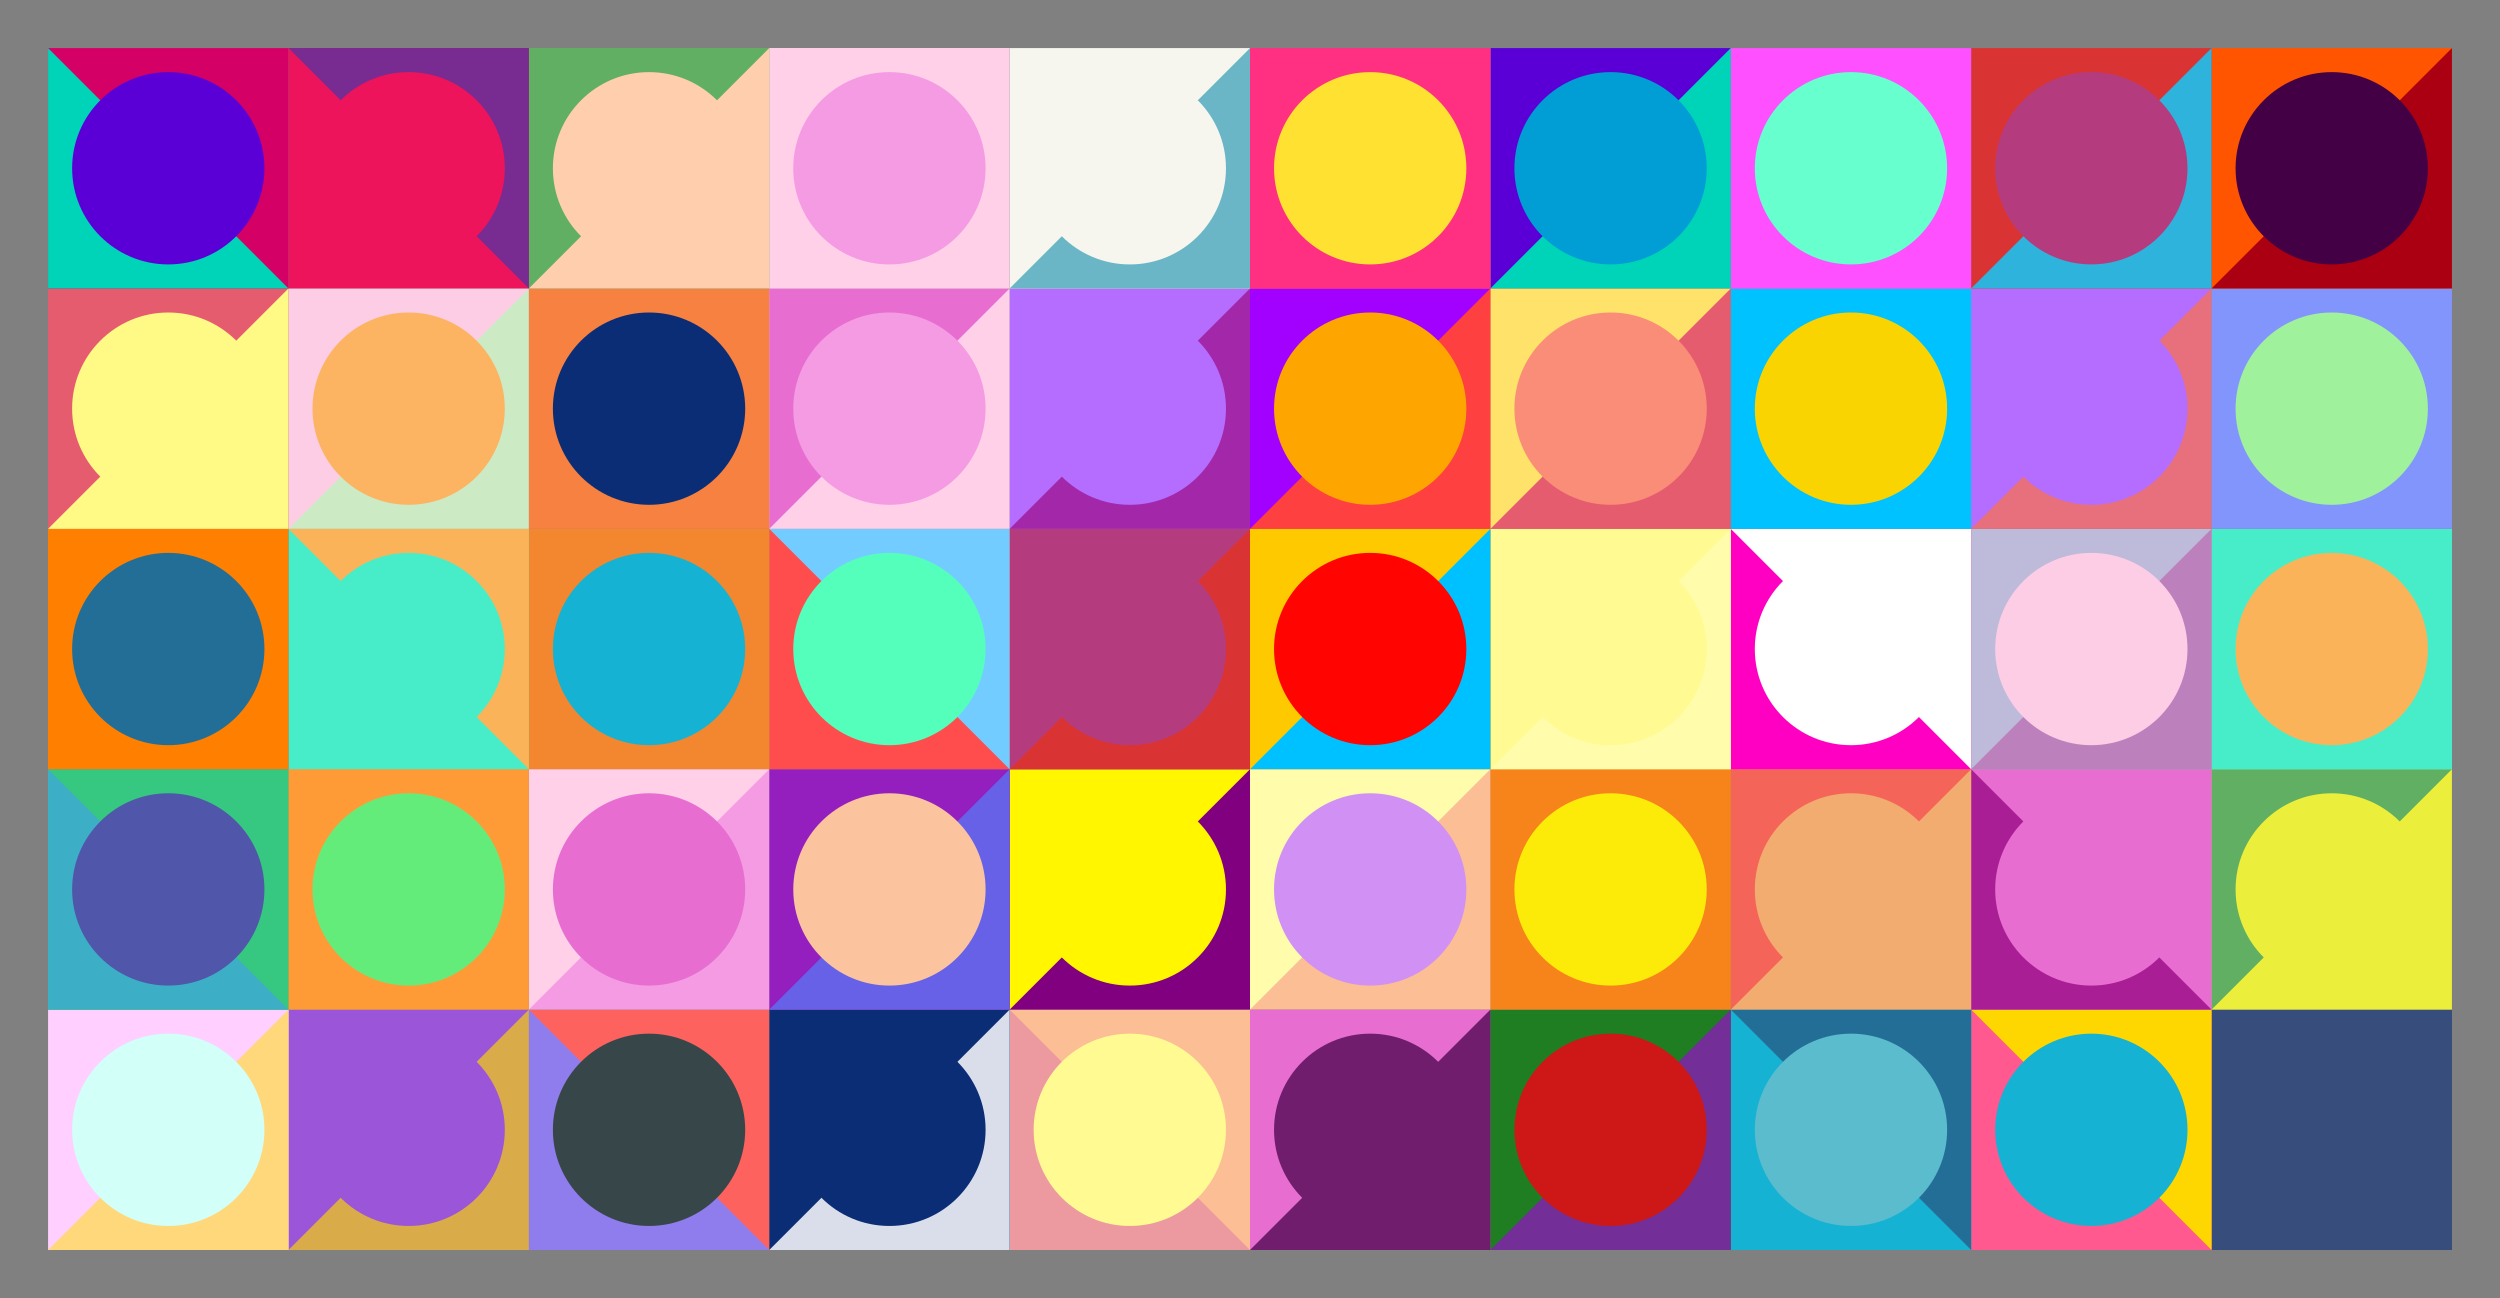 <?xml version="1.0" encoding="UTF-8"?>
<svg xmlns="http://www.w3.org/2000/svg" xmlns:xlink="http://www.w3.org/1999/xlink" width="800pt" height="415.385pt" viewBox="0 0 800 415.385" version="1.1">
<rect x="0" y="0" width="800" height="415.385" fill="#808080" stroke="none"/>
<g id="surface1">
<path style=" stroke:none;fill-rule:nonzero;fill:rgb(21.569%,30.196%,48.627%);fill-opacity:1;" d="M 784.617 400 L 784.617 323.078 L 707.695 323.078 L 707.695 400 Z M 784.617 400 "/>
<path style=" stroke:none;fill-rule:nonzero;fill:rgb(21.569%,30.196%,48.627%);fill-opacity:1;" d="M 784.617 400 L 784.617 323.078 L 707.695 400 Z M 784.617 400 "/>
<path style=" stroke:none;fill-rule:nonzero;fill:rgb(21.569%,30.196%,48.627%);fill-opacity:1;" d="M 715.383 361.539 C 715.383 344.547 729.16 330.77 746.152 330.77 C 763.145 330.77 776.922 344.547 776.922 361.539 C 776.922 378.531 763.145 392.309 746.152 392.309 C 729.16 392.309 715.383 378.531 715.383 361.539 Z M 715.383 361.539 "/>
<path style=" stroke:none;fill-rule:nonzero;fill:rgb(100%,34.902%,56.078%);fill-opacity:1;" d="M 707.691 323.078 L 707.691 400 L 630.77 400 L 630.77 323.078 Z M 707.691 323.078 "/>
<path style=" stroke:none;fill-rule:nonzero;fill:rgb(100%,84.314%,0%);fill-opacity:1;" d="M 707.691 323.078 L 707.691 400 L 630.77 323.078 Z M 707.691 323.078 "/>
<path style=" stroke:none;fill-rule:nonzero;fill:rgb(8.235%,69.804%,82.745%);fill-opacity:1;" d="M 638.461 361.539 C 638.461 378.531 652.238 392.309 669.23 392.309 C 686.223 392.309 700 378.531 700 361.539 C 700 344.547 686.223 330.77 669.23 330.77 C 652.238 330.77 638.461 344.547 638.461 361.539 Z M 638.461 361.539 "/>
<path style=" stroke:none;fill-rule:nonzero;fill:rgb(8.235%,69.804%,82.745%);fill-opacity:1;" d="M 630.77 323.078 L 630.77 400 L 553.848 400 L 553.848 323.078 Z M 630.77 323.078 "/>
<path style=" stroke:none;fill-rule:nonzero;fill:rgb(13.725%,43.137%,58.824%);fill-opacity:1;" d="M 630.77 323.078 L 630.77 400 L 553.848 323.078 Z M 630.77 323.078 "/>
<path style=" stroke:none;fill-rule:nonzero;fill:rgb(35.294%,73.725%,80%);fill-opacity:1;" d="M 561.539 361.539 C 561.539 378.531 575.316 392.309 592.309 392.309 C 609.301 392.309 623.078 378.531 623.078 361.539 C 623.078 344.547 609.301 330.77 592.309 330.77 C 575.316 330.77 561.539 344.547 561.539 361.539 Z M 561.539 361.539 "/>
<path style=" stroke:none;fill-rule:nonzero;fill:rgb(12.157%,49.412%,12.941%);fill-opacity:1;" d="M 553.848 400 L 553.848 323.078 L 476.926 323.078 L 476.926 400 Z M 553.848 400 "/>
<path style=" stroke:none;fill-rule:nonzero;fill:rgb(45.098%,18.039%,59.608%);fill-opacity:1;" d="M 553.848 400 L 553.848 323.078 L 476.926 400 Z M 553.848 400 "/>
<path style=" stroke:none;fill-rule:nonzero;fill:rgb(80.784%,9.02%,9.02%);fill-opacity:1;" d="M 484.617 361.539 C 484.617 344.547 498.395 330.77 515.387 330.77 C 532.379 330.77 546.156 344.547 546.156 361.539 C 546.156 378.531 532.379 392.309 515.387 392.309 C 498.395 392.309 484.617 378.531 484.617 361.539 Z M 484.617 361.539 "/>
<path style=" stroke:none;fill-rule:nonzero;fill:rgb(43.529%,11.373%,42.353%);fill-opacity:1;" d="M 400 323.078 L 400 400 L 476.922 400 L 476.922 323.078 Z M 400 323.078 "/>
<path style=" stroke:none;fill-rule:nonzero;fill:rgb(90.588%,43.137%,81.569%);fill-opacity:1;" d="M 400 323.078 L 400 400 L 476.922 323.078 Z M 400 323.078 "/>
<path style=" stroke:none;fill-rule:nonzero;fill:rgb(43.529%,11.373%,42.353%);fill-opacity:1;" d="M 469.23 361.539 C 469.23 378.531 455.453 392.309 438.461 392.309 C 421.469 392.309 407.691 378.531 407.691 361.539 C 407.691 344.547 421.469 330.77 438.461 330.77 C 455.453 330.77 469.23 344.547 469.23 361.539 Z M 469.23 361.539 "/>
<path style=" stroke:none;fill-rule:nonzero;fill:rgb(92.549%,60.392%,62.353%);fill-opacity:1;" d="M 400 323.078 L 400 400 L 323.078 400 L 323.078 323.078 Z M 400 323.078 "/>
<path style=" stroke:none;fill-rule:nonzero;fill:rgb(98.431%,74.51%,58.431%);fill-opacity:1;" d="M 400 323.078 L 400 400 L 323.078 323.078 Z M 400 323.078 "/>
<path style=" stroke:none;fill-rule:nonzero;fill:rgb(100%,98.431%,57.255%);fill-opacity:1;" d="M 330.77 361.539 C 330.77 378.531 344.547 392.309 361.539 392.309 C 378.531 392.309 392.309 378.531 392.309 361.539 C 392.309 344.547 378.531 330.77 361.539 330.77 C 344.547 330.77 330.77 344.547 330.77 361.539 Z M 330.77 361.539 "/>
<path style=" stroke:none;fill-rule:nonzero;fill:rgb(3.922%,17.647%,46.275%);fill-opacity:1;" d="M 323.078 400 L 323.078 323.078 L 246.156 323.078 L 246.156 400 Z M 323.078 400 "/>
<path style=" stroke:none;fill-rule:nonzero;fill:rgb(85.49%,87.059%,91.765%);fill-opacity:1;" d="M 323.078 400 L 323.078 323.078 L 246.156 400 Z M 323.078 400 "/>
<path style=" stroke:none;fill-rule:nonzero;fill:rgb(3.922%,17.647%,46.275%);fill-opacity:1;" d="M 253.848 361.539 C 253.848 344.547 267.625 330.77 284.617 330.77 C 301.609 330.77 315.387 344.547 315.387 361.539 C 315.387 378.531 301.609 392.309 284.617 392.309 C 267.625 392.309 253.848 378.531 253.848 361.539 Z M 253.848 361.539 "/>
<path style=" stroke:none;fill-rule:nonzero;fill:rgb(99.216%,38.431%,36.863%);fill-opacity:1;" d="M 169.23 400 L 169.23 323.078 L 246.152 323.078 L 246.152 400 Z M 169.23 400 "/>
<path style=" stroke:none;fill-rule:nonzero;fill:rgb(56.078%,49.02%,92.941%);fill-opacity:1;" d="M 169.23 400 L 169.23 323.078 L 246.152 400 Z M 169.23 400 "/>
<path style=" stroke:none;fill-rule:nonzero;fill:rgb(21.569%,27.451%,28.627%);fill-opacity:1;" d="M 238.461 361.539 C 238.461 344.547 224.684 330.77 207.691 330.77 C 190.699 330.77 176.922 344.547 176.922 361.539 C 176.922 378.531 190.699 392.309 207.691 392.309 C 224.684 392.309 238.461 378.531 238.461 361.539 Z M 238.461 361.539 "/>
<path style=" stroke:none;fill-rule:nonzero;fill:rgb(85.098%,67.451%,28.627%);fill-opacity:1;" d="M 92.309 323.078 L 92.309 400 L 169.23 400 L 169.23 323.078 Z M 92.309 323.078 "/>
<path style=" stroke:none;fill-rule:nonzero;fill:rgb(60.392%,33.333%,85.098%);fill-opacity:1;" d="M 92.309 323.078 L 92.309 400 L 169.23 323.078 Z M 92.309 323.078 "/>
<path style=" stroke:none;fill-rule:nonzero;fill:rgb(60.392%,33.333%,85.098%);fill-opacity:1;" d="M 161.539 361.539 C 161.539 378.531 147.762 392.309 130.77 392.309 C 113.777 392.309 100 378.531 100 361.539 C 100 344.547 113.777 330.77 130.77 330.77 C 147.762 330.77 161.539 344.547 161.539 361.539 Z M 161.539 361.539 "/>
<path style=" stroke:none;fill-rule:nonzero;fill:rgb(100%,81.176%,100%);fill-opacity:1;" d="M 92.309 400 L 92.309 323.078 L 15.387 323.078 L 15.387 400 Z M 92.309 400 "/>
<path style=" stroke:none;fill-rule:nonzero;fill:rgb(100%,84.706%,48.235%);fill-opacity:1;" d="M 92.309 400 L 92.309 323.078 L 15.387 400 Z M 92.309 400 "/>
<path style=" stroke:none;fill-rule:nonzero;fill:rgb(82.745%,100%,97.647%);fill-opacity:1;" d="M 23.078 361.539 C 23.078 344.547 36.855 330.77 53.848 330.77 C 70.84 330.77 84.617 344.547 84.617 361.539 C 84.617 378.531 70.84 392.309 53.848 392.309 C 36.855 392.309 23.078 378.531 23.078 361.539 Z M 23.078 361.539 "/>
<path style=" stroke:none;fill-rule:nonzero;fill:rgb(92.549%,93.333%,23.529%);fill-opacity:1;" d="M 707.691 246.152 L 707.691 323.074 L 784.613 323.074 L 784.613 246.152 Z M 707.691 246.152 "/>
<path style=" stroke:none;fill-rule:nonzero;fill:rgb(37.647%,68.627%,38.431%);fill-opacity:1;" d="M 707.691 246.152 L 707.691 323.074 L 784.613 246.152 Z M 707.691 246.152 "/>
<path style=" stroke:none;fill-rule:nonzero;fill:rgb(92.549%,93.333%,23.529%);fill-opacity:1;" d="M 776.922 284.617 C 776.922 301.609 763.145 315.387 746.152 315.387 C 729.16 315.387 715.383 301.609 715.383 284.617 C 715.383 267.625 729.16 253.848 746.152 253.848 C 763.145 253.848 776.922 267.625 776.922 284.617 Z M 776.922 284.617 "/>
<path style=" stroke:none;fill-rule:nonzero;fill:rgb(90.588%,43.137%,81.569%);fill-opacity:1;" d="M 630.77 323.078 L 630.77 246.156 L 707.691 246.156 L 707.691 323.078 Z M 630.77 323.078 "/>
<path style=" stroke:none;fill-rule:nonzero;fill:rgb(66.275%,11.765%,58.431%);fill-opacity:1;" d="M 630.77 323.078 L 630.77 246.156 L 707.691 323.078 Z M 630.77 323.078 "/>
<path style=" stroke:none;fill-rule:nonzero;fill:rgb(90.588%,43.137%,81.569%);fill-opacity:1;" d="M 700 284.617 C 700 267.625 686.223 253.848 669.23 253.848 C 652.238 253.848 638.461 267.625 638.461 284.617 C 638.461 301.609 652.238 315.387 669.23 315.387 C 686.223 315.387 700 301.609 700 284.617 Z M 700 284.617 "/>
<path style=" stroke:none;fill-rule:nonzero;fill:rgb(94.902%,67.451%,43.529%);fill-opacity:1;" d="M 553.848 246.152 L 553.848 323.074 L 630.77 323.074 L 630.77 246.152 Z M 553.848 246.152 "/>
<path style=" stroke:none;fill-rule:nonzero;fill:rgb(96.078%,39.216%,34.51%);fill-opacity:1;" d="M 553.848 246.152 L 553.848 323.074 L 630.77 246.152 Z M 553.848 246.152 "/>
<path style=" stroke:none;fill-rule:nonzero;fill:rgb(94.902%,67.451%,43.529%);fill-opacity:1;" d="M 623.078 284.617 C 623.078 301.609 609.301 315.387 592.309 315.387 C 575.316 315.387 561.539 301.609 561.539 284.617 C 561.539 267.625 575.316 253.848 592.309 253.848 C 609.301 253.848 623.078 267.625 623.078 284.617 Z M 623.078 284.617 "/>
<path style=" stroke:none;fill-rule:nonzero;fill:rgb(96.471%,51.765%,10.588%);fill-opacity:1;" d="M 476.922 246.152 L 476.922 323.074 L 553.844 323.074 L 553.844 246.152 Z M 476.922 246.152 "/>
<path style=" stroke:none;fill-rule:nonzero;fill:rgb(96.471%,51.765%,10.588%);fill-opacity:1;" d="M 476.922 246.152 L 476.922 323.074 L 553.844 246.152 Z M 476.922 246.152 "/>
<path style=" stroke:none;fill-rule:nonzero;fill:rgb(98.824%,91.765%,3.137%);fill-opacity:1;" d="M 546.152 284.617 C 546.152 301.609 532.375 315.387 515.383 315.387 C 498.391 315.387 484.613 301.609 484.613 284.617 C 484.613 267.625 498.391 253.848 515.383 253.848 C 532.375 253.848 546.152 267.625 546.152 284.617 Z M 546.152 284.617 "/>
<path style=" stroke:none;fill-rule:nonzero;fill:rgb(98.431%,74.51%,58.431%);fill-opacity:1;" d="M 400 246.152 L 400 323.074 L 476.922 323.074 L 476.922 246.152 Z M 400 246.152 "/>
<path style=" stroke:none;fill-rule:nonzero;fill:rgb(100%,98.824%,67.451%);fill-opacity:1;" d="M 400 246.152 L 400 323.074 L 476.922 246.152 Z M 400 246.152 "/>
<path style=" stroke:none;fill-rule:nonzero;fill:rgb(81.569%,56.471%,95.686%);fill-opacity:1;" d="M 469.23 284.617 C 469.23 301.609 455.453 315.387 438.461 315.387 C 421.469 315.387 407.691 301.609 407.691 284.617 C 407.691 267.625 421.469 253.848 438.461 253.848 C 455.453 253.848 469.23 267.625 469.23 284.617 Z M 469.23 284.617 "/>
<path style=" stroke:none;fill-rule:nonzero;fill:rgb(50.196%,0%,50.196%);fill-opacity:1;" d="M 323.078 246.152 L 323.078 323.074 L 400 323.074 L 400 246.152 Z M 323.078 246.152 "/>
<path style=" stroke:none;fill-rule:nonzero;fill:rgb(100%,96.471%,0%);fill-opacity:1;" d="M 323.078 246.152 L 323.078 323.074 L 400 246.152 Z M 323.078 246.152 "/>
<path style=" stroke:none;fill-rule:nonzero;fill:rgb(100%,96.471%,0%);fill-opacity:1;" d="M 392.309 284.617 C 392.309 301.609 378.531 315.387 361.539 315.387 C 344.547 315.387 330.77 301.609 330.77 284.617 C 330.77 267.625 344.547 253.848 361.539 253.848 C 378.531 253.848 392.309 267.625 392.309 284.617 Z M 392.309 284.617 "/>
<path style=" stroke:none;fill-rule:nonzero;fill:rgb(58.431%,11.765%,74.902%);fill-opacity:1;" d="M 323.078 323.078 L 323.078 246.156 L 246.156 246.156 L 246.156 323.078 Z M 323.078 323.078 "/>
<path style=" stroke:none;fill-rule:nonzero;fill:rgb(40.392%,38.039%,90.588%);fill-opacity:1;" d="M 323.078 323.078 L 323.078 246.156 L 246.156 323.078 Z M 323.078 323.078 "/>
<path style=" stroke:none;fill-rule:nonzero;fill:rgb(98.431%,76.863%,61.961%);fill-opacity:1;" d="M 253.848 284.617 C 253.848 267.625 267.625 253.848 284.617 253.848 C 301.609 253.848 315.387 267.625 315.387 284.617 C 315.387 301.609 301.609 315.387 284.617 315.387 C 267.625 315.387 253.848 301.609 253.848 284.617 Z M 253.848 284.617 "/>
<path style=" stroke:none;fill-rule:nonzero;fill:rgb(95.686%,60.784%,89.02%);fill-opacity:1;" d="M 169.23 246.152 L 169.23 323.074 L 246.152 323.074 L 246.152 246.152 Z M 169.23 246.152 "/>
<path style=" stroke:none;fill-rule:nonzero;fill:rgb(100%,81.569%,90.98%);fill-opacity:1;" d="M 169.23 246.152 L 169.23 323.074 L 246.152 246.152 Z M 169.23 246.152 "/>
<path style=" stroke:none;fill-rule:nonzero;fill:rgb(90.588%,43.137%,81.569%);fill-opacity:1;" d="M 238.461 284.617 C 238.461 301.609 224.684 315.387 207.691 315.387 C 190.699 315.387 176.922 301.609 176.922 284.617 C 176.922 267.625 190.699 253.848 207.691 253.848 C 224.684 253.848 238.461 267.625 238.461 284.617 Z M 238.461 284.617 "/>
<path style=" stroke:none;fill-rule:nonzero;fill:rgb(100%,60.784%,21.176%);fill-opacity:1;" d="M 92.309 246.152 L 92.309 323.074 L 169.23 323.074 L 169.23 246.152 Z M 92.309 246.152 "/>
<path style=" stroke:none;fill-rule:nonzero;fill:rgb(100%,60.784%,21.176%);fill-opacity:1;" d="M 92.309 246.152 L 92.309 323.074 L 169.23 246.152 Z M 92.309 246.152 "/>
<path style=" stroke:none;fill-rule:nonzero;fill:rgb(39.216%,92.549%,48.235%);fill-opacity:1;" d="M 161.539 284.617 C 161.539 301.609 147.762 315.387 130.77 315.387 C 113.777 315.387 100 301.609 100 284.617 C 100 267.625 113.777 253.848 130.77 253.848 C 147.762 253.848 161.539 267.625 161.539 284.617 Z M 161.539 284.617 "/>
<path style=" stroke:none;fill-rule:nonzero;fill:rgb(21.176%,78.039%,50.588%);fill-opacity:1;" d="M 15.383 323.078 L 15.383 246.156 L 92.305 246.156 L 92.305 323.078 Z M 15.383 323.078 "/>
<path style=" stroke:none;fill-rule:nonzero;fill:rgb(23.529%,68.627%,78.039%);fill-opacity:1;" d="M 15.383 323.078 L 15.383 246.156 L 92.305 323.078 Z M 15.383 323.078 "/>
<path style=" stroke:none;fill-rule:nonzero;fill:rgb(31.373%,33.725%,66.275%);fill-opacity:1;" d="M 84.617 284.617 C 84.617 267.625 70.84 253.848 53.848 253.848 C 36.855 253.848 23.078 267.625 23.078 284.617 C 23.078 301.609 36.855 315.387 53.848 315.387 C 70.84 315.387 84.617 301.609 84.617 284.617 Z M 84.617 284.617 "/>
<path style=" stroke:none;fill-rule:nonzero;fill:rgb(27.451%,92.941%,78.431%);fill-opacity:1;" d="M 784.617 246.152 L 784.617 169.23 L 707.695 169.23 L 707.695 246.152 Z M 784.617 246.152 "/>
<path style=" stroke:none;fill-rule:nonzero;fill:rgb(27.451%,92.941%,78.431%);fill-opacity:1;" d="M 784.617 246.152 L 784.617 169.23 L 707.695 246.152 Z M 784.617 246.152 "/>
<path style=" stroke:none;fill-rule:nonzero;fill:rgb(98.431%,70.196%,35.294%);fill-opacity:1;" d="M 715.383 207.691 C 715.383 190.699 729.16 176.922 746.152 176.922 C 763.145 176.922 776.922 190.699 776.922 207.691 C 776.922 224.684 763.145 238.461 746.152 238.461 C 729.16 238.461 715.383 224.684 715.383 207.691 Z M 715.383 207.691 "/>
<path style=" stroke:none;fill-rule:nonzero;fill:rgb(74.51%,72.941%,85.49%);fill-opacity:1;" d="M 707.691 246.152 L 707.691 169.23 L 630.77 169.23 L 630.77 246.152 Z M 707.691 246.152 "/>
<path style=" stroke:none;fill-rule:nonzero;fill:rgb(73.725%,50.196%,74.118%);fill-opacity:1;" d="M 707.691 246.152 L 707.691 169.23 L 630.77 246.152 Z M 707.691 246.152 "/>
<path style=" stroke:none;fill-rule:nonzero;fill:rgb(98.824%,80.392%,89.804%);fill-opacity:1;" d="M 638.461 207.691 C 638.461 190.699 652.238 176.922 669.23 176.922 C 686.223 176.922 700 190.699 700 207.691 C 700 224.684 686.223 238.461 669.23 238.461 C 652.238 238.461 638.461 224.684 638.461 207.691 Z M 638.461 207.691 "/>
<path style=" stroke:none;fill-rule:nonzero;fill:rgb(100%,0%,76.078%);fill-opacity:1;" d="M 630.77 169.23 L 630.77 246.152 L 553.848 246.152 L 553.848 169.23 Z M 630.77 169.23 "/>
<path style=" stroke:none;fill-rule:nonzero;fill:rgb(100%,100%,100%);fill-opacity:1;" d="M 630.77 169.23 L 630.77 246.152 L 553.848 169.23 Z M 630.77 169.23 "/>
<path style=" stroke:none;fill-rule:nonzero;fill:rgb(100%,100%,100%);fill-opacity:1;" d="M 561.539 207.691 C 561.539 224.684 575.316 238.461 592.309 238.461 C 609.301 238.461 623.078 224.684 623.078 207.691 C 623.078 190.699 609.301 176.922 592.309 176.922 C 575.316 176.922 561.539 190.699 561.539 207.691 Z M 561.539 207.691 "/>
<path style=" stroke:none;fill-rule:nonzero;fill:rgb(100%,98.431%,57.255%);fill-opacity:1;" d="M 553.848 246.152 L 553.848 169.23 L 476.926 169.23 L 476.926 246.152 Z M 553.848 246.152 "/>
<path style=" stroke:none;fill-rule:nonzero;fill:rgb(100%,98.824%,67.451%);fill-opacity:1;" d="M 553.848 246.152 L 553.848 169.23 L 476.926 246.152 Z M 553.848 246.152 "/>
<path style=" stroke:none;fill-rule:nonzero;fill:rgb(100%,98.431%,57.255%);fill-opacity:1;" d="M 484.617 207.691 C 484.617 190.699 498.395 176.922 515.387 176.922 C 532.379 176.922 546.156 190.699 546.156 207.691 C 546.156 224.684 532.379 238.461 515.387 238.461 C 498.395 238.461 484.617 224.684 484.617 207.691 Z M 484.617 207.691 "/>
<path style=" stroke:none;fill-rule:nonzero;fill:rgb(100%,78.824%,0%);fill-opacity:1;" d="M 476.922 246.152 L 476.922 169.23 L 400 169.23 L 400 246.152 Z M 476.922 246.152 "/>
<path style=" stroke:none;fill-rule:nonzero;fill:rgb(0%,75.686%,100%);fill-opacity:1;" d="M 476.922 246.152 L 476.922 169.23 L 400 246.152 Z M 476.922 246.152 "/>
<path style=" stroke:none;fill-rule:nonzero;fill:rgb(100%,1.569%,0%);fill-opacity:1;" d="M 407.691 207.691 C 407.691 190.699 421.469 176.922 438.461 176.922 C 455.453 176.922 469.23 190.699 469.23 207.691 C 469.23 224.684 455.453 238.461 438.461 238.461 C 421.469 238.461 407.691 224.684 407.691 207.691 Z M 407.691 207.691 "/>
<path style=" stroke:none;fill-rule:nonzero;fill:rgb(70.588%,23.529%,49.412%);fill-opacity:1;" d="M 400 246.152 L 400 169.23 L 323.078 169.23 L 323.078 246.152 Z M 400 246.152 "/>
<path style=" stroke:none;fill-rule:nonzero;fill:rgb(85.49%,20%,20%);fill-opacity:1;" d="M 400 246.152 L 400 169.23 L 323.078 246.152 Z M 400 246.152 "/>
<path style=" stroke:none;fill-rule:nonzero;fill:rgb(70.588%,23.529%,49.412%);fill-opacity:1;" d="M 330.77 207.691 C 330.77 190.699 344.547 176.922 361.539 176.922 C 378.531 176.922 392.309 190.699 392.309 207.691 C 392.309 224.684 378.531 238.461 361.539 238.461 C 344.547 238.461 330.77 224.684 330.77 207.691 Z M 330.77 207.691 "/>
<path style=" stroke:none;fill-rule:nonzero;fill:rgb(100%,30.196%,30.196%);fill-opacity:1;" d="M 323.078 169.23 L 323.078 246.152 L 246.156 246.152 L 246.156 169.23 Z M 323.078 169.23 "/>
<path style=" stroke:none;fill-rule:nonzero;fill:rgb(44.706%,80%,100%);fill-opacity:1;" d="M 323.078 169.23 L 323.078 246.152 L 246.156 169.23 Z M 323.078 169.23 "/>
<path style=" stroke:none;fill-rule:nonzero;fill:rgb(32.941%,100%,73.333%);fill-opacity:1;" d="M 253.848 207.691 C 253.848 224.684 267.625 238.461 284.617 238.461 C 301.609 238.461 315.387 224.684 315.387 207.691 C 315.387 190.699 301.609 176.922 284.617 176.922 C 267.625 176.922 253.848 190.699 253.848 207.691 Z M 253.848 207.691 "/>
<path style=" stroke:none;fill-rule:nonzero;fill:rgb(95.294%,52.941%,18.431%);fill-opacity:1;" d="M 246.152 169.23 L 246.152 246.152 L 169.23 246.152 L 169.23 169.23 Z M 246.152 169.23 "/>
<path style=" stroke:none;fill-rule:nonzero;fill:rgb(95.294%,52.941%,18.431%);fill-opacity:1;" d="M 246.152 169.23 L 246.152 246.152 L 169.23 169.23 Z M 246.152 169.23 "/>
<path style=" stroke:none;fill-rule:nonzero;fill:rgb(8.235%,69.804%,82.745%);fill-opacity:1;" d="M 176.922 207.691 C 176.922 224.684 190.699 238.461 207.691 238.461 C 224.684 238.461 238.461 224.684 238.461 207.691 C 238.461 190.699 224.684 176.922 207.691 176.922 C 190.699 176.922 176.922 190.699 176.922 207.691 Z M 176.922 207.691 "/>
<path style=" stroke:none;fill-rule:nonzero;fill:rgb(27.451%,92.941%,78.431%);fill-opacity:1;" d="M 169.23 169.23 L 169.23 246.152 L 92.309 246.152 L 92.309 169.23 Z M 169.23 169.23 "/>
<path style=" stroke:none;fill-rule:nonzero;fill:rgb(98.431%,70.196%,35.294%);fill-opacity:1;" d="M 169.23 169.23 L 169.23 246.152 L 92.309 169.23 Z M 169.23 169.23 "/>
<path style=" stroke:none;fill-rule:nonzero;fill:rgb(27.451%,92.941%,78.431%);fill-opacity:1;" d="M 100 207.691 C 100 224.684 113.777 238.461 130.77 238.461 C 147.762 238.461 161.539 224.684 161.539 207.691 C 161.539 190.699 147.762 176.922 130.77 176.922 C 113.777 176.922 100 190.699 100 207.691 Z M 100 207.691 "/>
<path style=" stroke:none;fill-rule:nonzero;fill:rgb(100%,49.804%,0%);fill-opacity:1;" d="M 15.383 169.23 L 15.383 246.152 L 92.305 246.152 L 92.305 169.23 Z M 15.383 169.23 "/>
<path style=" stroke:none;fill-rule:nonzero;fill:rgb(100%,49.804%,0%);fill-opacity:1;" d="M 15.383 169.23 L 15.383 246.152 L 92.305 169.23 Z M 15.383 169.23 "/>
<path style=" stroke:none;fill-rule:nonzero;fill:rgb(13.725%,43.137%,58.824%);fill-opacity:1;" d="M 84.617 207.691 C 84.617 224.684 70.84 238.461 53.848 238.461 C 36.855 238.461 23.078 224.684 23.078 207.691 C 23.078 190.699 36.855 176.922 53.848 176.922 C 70.84 176.922 84.617 190.699 84.617 207.691 Z M 84.617 207.691 "/>
<path style=" stroke:none;fill-rule:nonzero;fill:rgb(50.98%,58.431%,98.824%);fill-opacity:1;" d="M 707.691 92.309 L 707.691 169.23 L 784.613 169.23 L 784.613 92.309 Z M 707.691 92.309 "/>
<path style=" stroke:none;fill-rule:nonzero;fill:rgb(50.98%,58.431%,98.824%);fill-opacity:1;" d="M 707.691 92.309 L 707.691 169.23 L 784.613 92.309 Z M 707.691 92.309 "/>
<path style=" stroke:none;fill-rule:nonzero;fill:rgb(62.745%,94.51%,61.176%);fill-opacity:1;" d="M 776.922 130.77 C 776.922 147.762 763.145 161.539 746.152 161.539 C 729.16 161.539 715.383 147.762 715.383 130.77 C 715.383 113.777 729.16 100 746.152 100 C 763.145 100 776.922 113.777 776.922 130.77 Z M 776.922 130.77 "/>
<path style=" stroke:none;fill-rule:nonzero;fill:rgb(90.588%,43.922%,48.627%);fill-opacity:1;" d="M 630.77 92.309 L 630.77 169.23 L 707.691 169.23 L 707.691 92.309 Z M 630.77 92.309 "/>
<path style=" stroke:none;fill-rule:nonzero;fill:rgb(70.588%,42.745%,100%);fill-opacity:1;" d="M 630.77 92.309 L 630.77 169.23 L 707.691 92.309 Z M 630.77 92.309 "/>
<path style=" stroke:none;fill-rule:nonzero;fill:rgb(70.588%,42.745%,100%);fill-opacity:1;" d="M 700 130.77 C 700 147.762 686.223 161.539 669.23 161.539 C 652.238 161.539 638.461 147.762 638.461 130.77 C 638.461 113.777 652.238 100 669.23 100 C 686.223 100 700 113.777 700 130.77 Z M 700 130.77 "/>
<path style=" stroke:none;fill-rule:nonzero;fill:rgb(0%,76.078%,100%);fill-opacity:1;" d="M 553.848 92.309 L 553.848 169.23 L 630.77 169.23 L 630.77 92.309 Z M 553.848 92.309 "/>
<path style=" stroke:none;fill-rule:nonzero;fill:rgb(0%,76.078%,100%);fill-opacity:1;" d="M 553.848 92.309 L 553.848 169.23 L 630.77 92.309 Z M 553.848 92.309 "/>
<path style=" stroke:none;fill-rule:nonzero;fill:rgb(98.039%,83.137%,0%);fill-opacity:1;" d="M 623.078 130.77 C 623.078 147.762 609.301 161.539 592.309 161.539 C 575.316 161.539 561.539 147.762 561.539 130.77 C 561.539 113.777 575.316 100 592.309 100 C 609.301 100 623.078 113.777 623.078 130.77 Z M 623.078 130.77 "/>
<path style=" stroke:none;fill-rule:nonzero;fill:rgb(90.196%,36.078%,43.529%);fill-opacity:1;" d="M 476.922 92.309 L 476.922 169.23 L 553.844 169.23 L 553.844 92.309 Z M 476.922 92.309 "/>
<path style=" stroke:none;fill-rule:nonzero;fill:rgb(100%,88.627%,41.176%);fill-opacity:1;" d="M 476.922 92.309 L 476.922 169.23 L 553.844 92.309 Z M 476.922 92.309 "/>
<path style=" stroke:none;fill-rule:nonzero;fill:rgb(97.647%,55.294%,46.667%);fill-opacity:1;" d="M 546.152 130.77 C 546.152 147.762 532.375 161.539 515.383 161.539 C 498.391 161.539 484.613 147.762 484.613 130.77 C 484.613 113.777 498.391 100 515.383 100 C 532.375 100 546.152 113.777 546.152 130.77 Z M 546.152 130.77 "/>
<path style=" stroke:none;fill-rule:nonzero;fill:rgb(100%,25.098%,25.098%);fill-opacity:1;" d="M 400 92.309 L 400 169.23 L 476.922 169.23 L 476.922 92.309 Z M 400 92.309 "/>
<path style=" stroke:none;fill-rule:nonzero;fill:rgb(63.529%,0%,100%);fill-opacity:1;" d="M 400 92.309 L 400 169.23 L 476.922 92.309 Z M 400 92.309 "/>
<path style=" stroke:none;fill-rule:nonzero;fill:rgb(100%,64.706%,0%);fill-opacity:1;" d="M 469.23 130.77 C 469.23 147.762 455.453 161.539 438.461 161.539 C 421.469 161.539 407.691 147.762 407.691 130.77 C 407.691 113.777 421.469 100 438.461 100 C 455.453 100 469.23 113.777 469.23 130.77 Z M 469.23 130.77 "/>
<path style=" stroke:none;fill-rule:nonzero;fill:rgb(70.588%,42.745%,100%);fill-opacity:1;" d="M 400 169.23 L 400 92.309 L 323.078 92.309 L 323.078 169.23 Z M 400 169.23 "/>
<path style=" stroke:none;fill-rule:nonzero;fill:rgb(63.529%,15.686%,66.275%);fill-opacity:1;" d="M 400 169.23 L 400 92.309 L 323.078 169.23 Z M 400 169.23 "/>
<path style=" stroke:none;fill-rule:nonzero;fill:rgb(70.588%,42.745%,100%);fill-opacity:1;" d="M 330.77 130.77 C 330.77 113.777 344.547 100 361.539 100 C 378.531 100 392.309 113.777 392.309 130.77 C 392.309 147.762 378.531 161.539 361.539 161.539 C 344.547 161.539 330.77 147.762 330.77 130.77 Z M 330.77 130.77 "/>
<path style=" stroke:none;fill-rule:nonzero;fill:rgb(100%,81.569%,90.98%);fill-opacity:1;" d="M 246.152 92.309 L 246.152 169.23 L 323.074 169.23 L 323.074 92.309 Z M 246.152 92.309 "/>
<path style=" stroke:none;fill-rule:nonzero;fill:rgb(90.588%,43.137%,81.569%);fill-opacity:1;" d="M 246.152 92.309 L 246.152 169.23 L 323.074 92.309 Z M 246.152 92.309 "/>
<path style=" stroke:none;fill-rule:nonzero;fill:rgb(95.686%,60.784%,89.02%);fill-opacity:1;" d="M 315.383 130.77 C 315.383 147.762 301.605 161.539 284.613 161.539 C 267.621 161.539 253.844 147.762 253.844 130.77 C 253.844 113.777 267.621 100 284.613 100 C 301.605 100 315.383 113.777 315.383 130.77 Z M 315.383 130.77 "/>
<path style=" stroke:none;fill-rule:nonzero;fill:rgb(96.471%,50.588%,25.49%);fill-opacity:1;" d="M 169.23 92.309 L 169.23 169.23 L 246.152 169.23 L 246.152 92.309 Z M 169.23 92.309 "/>
<path style=" stroke:none;fill-rule:nonzero;fill:rgb(96.471%,50.588%,25.49%);fill-opacity:1;" d="M 169.23 92.309 L 169.23 169.23 L 246.152 92.309 Z M 169.23 92.309 "/>
<path style=" stroke:none;fill-rule:nonzero;fill:rgb(3.922%,17.647%,46.275%);fill-opacity:1;" d="M 238.461 130.77 C 238.461 147.762 224.684 161.539 207.691 161.539 C 190.699 161.539 176.922 147.762 176.922 130.77 C 176.922 113.777 190.699 100 207.691 100 C 224.684 100 238.461 113.777 238.461 130.77 Z M 238.461 130.77 "/>
<path style=" stroke:none;fill-rule:nonzero;fill:rgb(80%,92.157%,77.255%);fill-opacity:1;" d="M 92.309 92.309 L 92.309 169.23 L 169.23 169.23 L 169.23 92.309 Z M 92.309 92.309 "/>
<path style=" stroke:none;fill-rule:nonzero;fill:rgb(98.824%,80.392%,89.804%);fill-opacity:1;" d="M 92.309 92.309 L 92.309 169.23 L 169.23 92.309 Z M 92.309 92.309 "/>
<path style=" stroke:none;fill-rule:nonzero;fill:rgb(99.216%,70.588%,38.431%);fill-opacity:1;" d="M 161.539 130.77 C 161.539 147.762 147.762 161.539 130.77 161.539 C 113.777 161.539 100 147.762 100 130.77 C 100 113.777 113.777 100 130.77 100 C 147.762 100 161.539 113.777 161.539 130.77 Z M 161.539 130.77 "/>
<path style=" stroke:none;fill-rule:nonzero;fill:rgb(90.196%,36.078%,43.529%);fill-opacity:1;" d="M 92.309 169.23 L 92.309 92.309 L 15.387 92.309 L 15.387 169.23 Z M 92.309 169.23 "/>
<path style=" stroke:none;fill-rule:nonzero;fill:rgb(100%,98.039%,52.157%);fill-opacity:1;" d="M 92.309 169.23 L 92.309 92.309 L 15.387 169.23 Z M 92.309 169.23 "/>
<path style=" stroke:none;fill-rule:nonzero;fill:rgb(100%,98.039%,52.157%);fill-opacity:1;" d="M 23.078 130.77 C 23.078 113.777 36.855 100 53.848 100 C 70.84 100 84.617 113.777 84.617 130.77 C 84.617 147.762 70.84 161.539 53.848 161.539 C 36.855 161.539 23.078 147.762 23.078 130.77 Z M 23.078 130.77 "/>
<path style=" stroke:none;fill-rule:nonzero;fill:rgb(100%,33.333%,0%);fill-opacity:1;" d="M 784.617 92.309 L 784.617 15.387 L 707.695 15.387 L 707.695 92.309 Z M 784.617 92.309 "/>
<path style=" stroke:none;fill-rule:nonzero;fill:rgb(66.667%,0%,6.667%);fill-opacity:1;" d="M 784.617 92.309 L 784.617 15.387 L 707.695 92.309 Z M 784.617 92.309 "/>
<path style=" stroke:none;fill-rule:nonzero;fill:rgb(26.667%,0%,26.667%);fill-opacity:1;" d="M 715.383 53.848 C 715.383 36.855 729.16 23.078 746.152 23.078 C 763.145 23.078 776.922 36.855 776.922 53.848 C 776.922 70.84 763.145 84.617 746.152 84.617 C 729.16 84.617 715.383 70.84 715.383 53.848 Z M 715.383 53.848 "/>
<path style=" stroke:none;fill-rule:nonzero;fill:rgb(85.49%,20%,20%);fill-opacity:1;" d="M 707.691 92.309 L 707.691 15.387 L 630.77 15.387 L 630.77 92.309 Z M 707.691 92.309 "/>
<path style=" stroke:none;fill-rule:nonzero;fill:rgb(18.039%,70.588%,86.275%);fill-opacity:1;" d="M 707.691 92.309 L 707.691 15.387 L 630.77 92.309 Z M 707.691 92.309 "/>
<path style=" stroke:none;fill-rule:nonzero;fill:rgb(70.588%,23.529%,49.412%);fill-opacity:1;" d="M 638.461 53.848 C 638.461 36.855 652.238 23.078 669.23 23.078 C 686.223 23.078 700 36.855 700 53.848 C 700 70.84 686.223 84.617 669.23 84.617 C 652.238 84.617 638.461 70.84 638.461 53.848 Z M 638.461 53.848 "/>
<path style=" stroke:none;fill-rule:nonzero;fill:rgb(99.608%,31.373%,100%);fill-opacity:1;" d="M 553.848 92.309 L 553.848 15.387 L 630.77 15.387 L 630.77 92.309 Z M 553.848 92.309 "/>
<path style=" stroke:none;fill-rule:nonzero;fill:rgb(99.608%,31.373%,100%);fill-opacity:1;" d="M 553.848 92.309 L 553.848 15.387 L 630.77 92.309 Z M 553.848 92.309 "/>
<path style=" stroke:none;fill-rule:nonzero;fill:rgb(40%,100%,80.392%);fill-opacity:1;" d="M 623.078 53.848 C 623.078 36.855 609.301 23.078 592.309 23.078 C 575.316 23.078 561.539 36.855 561.539 53.848 C 561.539 70.84 575.316 84.617 592.309 84.617 C 609.301 84.617 623.078 70.84 623.078 53.848 Z M 623.078 53.848 "/>
<path style=" stroke:none;fill-rule:nonzero;fill:rgb(0%,83.137%,72.157%);fill-opacity:1;" d="M 476.922 15.383 L 476.922 92.305 L 553.844 92.305 L 553.844 15.383 Z M 476.922 15.383 "/>
<path style=" stroke:none;fill-rule:nonzero;fill:rgb(35.294%,0%,84.314%);fill-opacity:1;" d="M 476.922 15.383 L 476.922 92.305 L 553.844 15.383 Z M 476.922 15.383 "/>
<path style=" stroke:none;fill-rule:nonzero;fill:rgb(0%,61.961%,83.529%);fill-opacity:1;" d="M 546.152 53.848 C 546.152 70.84 532.375 84.617 515.383 84.617 C 498.391 84.617 484.613 70.84 484.613 53.848 C 484.613 36.855 498.391 23.078 515.383 23.078 C 532.375 23.078 546.152 36.855 546.152 53.848 Z M 546.152 53.848 "/>
<path style=" stroke:none;fill-rule:nonzero;fill:rgb(100%,18.431%,50.588%);fill-opacity:1;" d="M 476.922 92.309 L 476.922 15.387 L 400 15.387 L 400 92.309 Z M 476.922 92.309 "/>
<path style=" stroke:none;fill-rule:nonzero;fill:rgb(100%,18.431%,50.588%);fill-opacity:1;" d="M 476.922 92.309 L 476.922 15.387 L 400 92.309 Z M 476.922 92.309 "/>
<path style=" stroke:none;fill-rule:nonzero;fill:rgb(100%,88.235%,19.608%);fill-opacity:1;" d="M 407.691 53.848 C 407.691 36.855 421.469 23.078 438.461 23.078 C 455.453 23.078 469.23 36.855 469.23 53.848 C 469.23 70.84 455.453 84.617 438.461 84.617 C 421.469 84.617 407.691 70.84 407.691 53.848 Z M 407.691 53.848 "/>
<path style=" stroke:none;fill-rule:nonzero;fill:rgb(96.471%,96.078%,93.333%);fill-opacity:1;" d="M 400 92.309 L 400 15.387 L 323.078 15.387 L 323.078 92.309 Z M 400 92.309 "/>
<path style=" stroke:none;fill-rule:nonzero;fill:rgb(41.569%,71.373%,77.647%);fill-opacity:1;" d="M 400 92.309 L 400 15.387 L 323.078 92.309 Z M 400 92.309 "/>
<path style=" stroke:none;fill-rule:nonzero;fill:rgb(96.471%,96.078%,93.333%);fill-opacity:1;" d="M 330.77 53.848 C 330.77 36.855 344.547 23.078 361.539 23.078 C 378.531 23.078 392.309 36.855 392.309 53.848 C 392.309 70.84 378.531 84.617 361.539 84.617 C 344.547 84.617 330.77 70.84 330.77 53.848 Z M 330.77 53.848 "/>
<path style=" stroke:none;fill-rule:nonzero;fill:rgb(100%,81.569%,90.98%);fill-opacity:1;" d="M 246.152 15.383 L 246.152 92.305 L 323.074 92.305 L 323.074 15.383 Z M 246.152 15.383 "/>
<path style=" stroke:none;fill-rule:nonzero;fill:rgb(100%,81.569%,90.98%);fill-opacity:1;" d="M 246.152 15.383 L 246.152 92.305 L 323.074 15.383 Z M 246.152 15.383 "/>
<path style=" stroke:none;fill-rule:nonzero;fill:rgb(95.686%,60.784%,89.02%);fill-opacity:1;" d="M 315.383 53.848 C 315.383 70.84 301.605 84.617 284.613 84.617 C 267.621 84.617 253.844 70.84 253.844 53.848 C 253.844 36.855 267.621 23.078 284.613 23.078 C 301.605 23.078 315.383 36.855 315.383 53.848 Z M 315.383 53.848 "/>
<path style=" stroke:none;fill-rule:nonzero;fill:rgb(37.647%,68.627%,38.431%);fill-opacity:1;" d="M 246.152 92.309 L 246.152 15.387 L 169.23 15.387 L 169.23 92.309 Z M 246.152 92.309 "/>
<path style=" stroke:none;fill-rule:nonzero;fill:rgb(100%,80.784%,67.843%);fill-opacity:1;" d="M 246.152 92.309 L 246.152 15.387 L 169.23 92.309 Z M 246.152 92.309 "/>
<path style=" stroke:none;fill-rule:nonzero;fill:rgb(100%,80.784%,67.843%);fill-opacity:1;" d="M 176.922 53.848 C 176.922 36.855 190.699 23.078 207.691 23.078 C 224.684 23.078 238.461 36.855 238.461 53.848 C 238.461 70.84 224.684 84.617 207.691 84.617 C 190.699 84.617 176.922 70.84 176.922 53.848 Z M 176.922 53.848 "/>
<path style=" stroke:none;fill-rule:nonzero;fill:rgb(92.941%,7.843%,35.686%);fill-opacity:1;" d="M 169.23 15.383 L 169.23 92.305 L 92.309 92.305 L 92.309 15.383 Z M 169.23 15.383 "/>
<path style=" stroke:none;fill-rule:nonzero;fill:rgb(47.059%,16.863%,56.471%);fill-opacity:1;" d="M 169.23 15.383 L 169.23 92.305 L 92.309 15.383 Z M 169.23 15.383 "/>
<path style=" stroke:none;fill-rule:nonzero;fill:rgb(92.941%,7.843%,35.686%);fill-opacity:1;" d="M 100 53.848 C 100 70.84 113.777 84.617 130.77 84.617 C 147.762 84.617 161.539 70.84 161.539 53.848 C 161.539 36.855 147.762 23.078 130.77 23.078 C 113.777 23.078 100 36.855 100 53.848 Z M 100 53.848 "/>
<path style=" stroke:none;fill-rule:nonzero;fill:rgb(83.529%,0%,39.608%);fill-opacity:1;" d="M 15.383 92.309 L 15.383 15.387 L 92.305 15.387 L 92.305 92.309 Z M 15.383 92.309 "/>
<path style=" stroke:none;fill-rule:nonzero;fill:rgb(0%,83.137%,72.157%);fill-opacity:1;" d="M 15.383 92.309 L 15.383 15.387 L 92.305 92.309 Z M 15.383 92.309 "/>
<path style=" stroke:none;fill-rule:nonzero;fill:rgb(35.294%,0%,84.314%);fill-opacity:1;" d="M 84.617 53.848 C 84.617 36.855 70.84 23.078 53.848 23.078 C 36.855 23.078 23.078 36.855 23.078 53.848 C 23.078 70.84 36.855 84.617 53.848 84.617 C 70.84 84.617 84.617 70.84 84.617 53.848 Z M 84.617 53.848 "/>
</g>
</svg>
